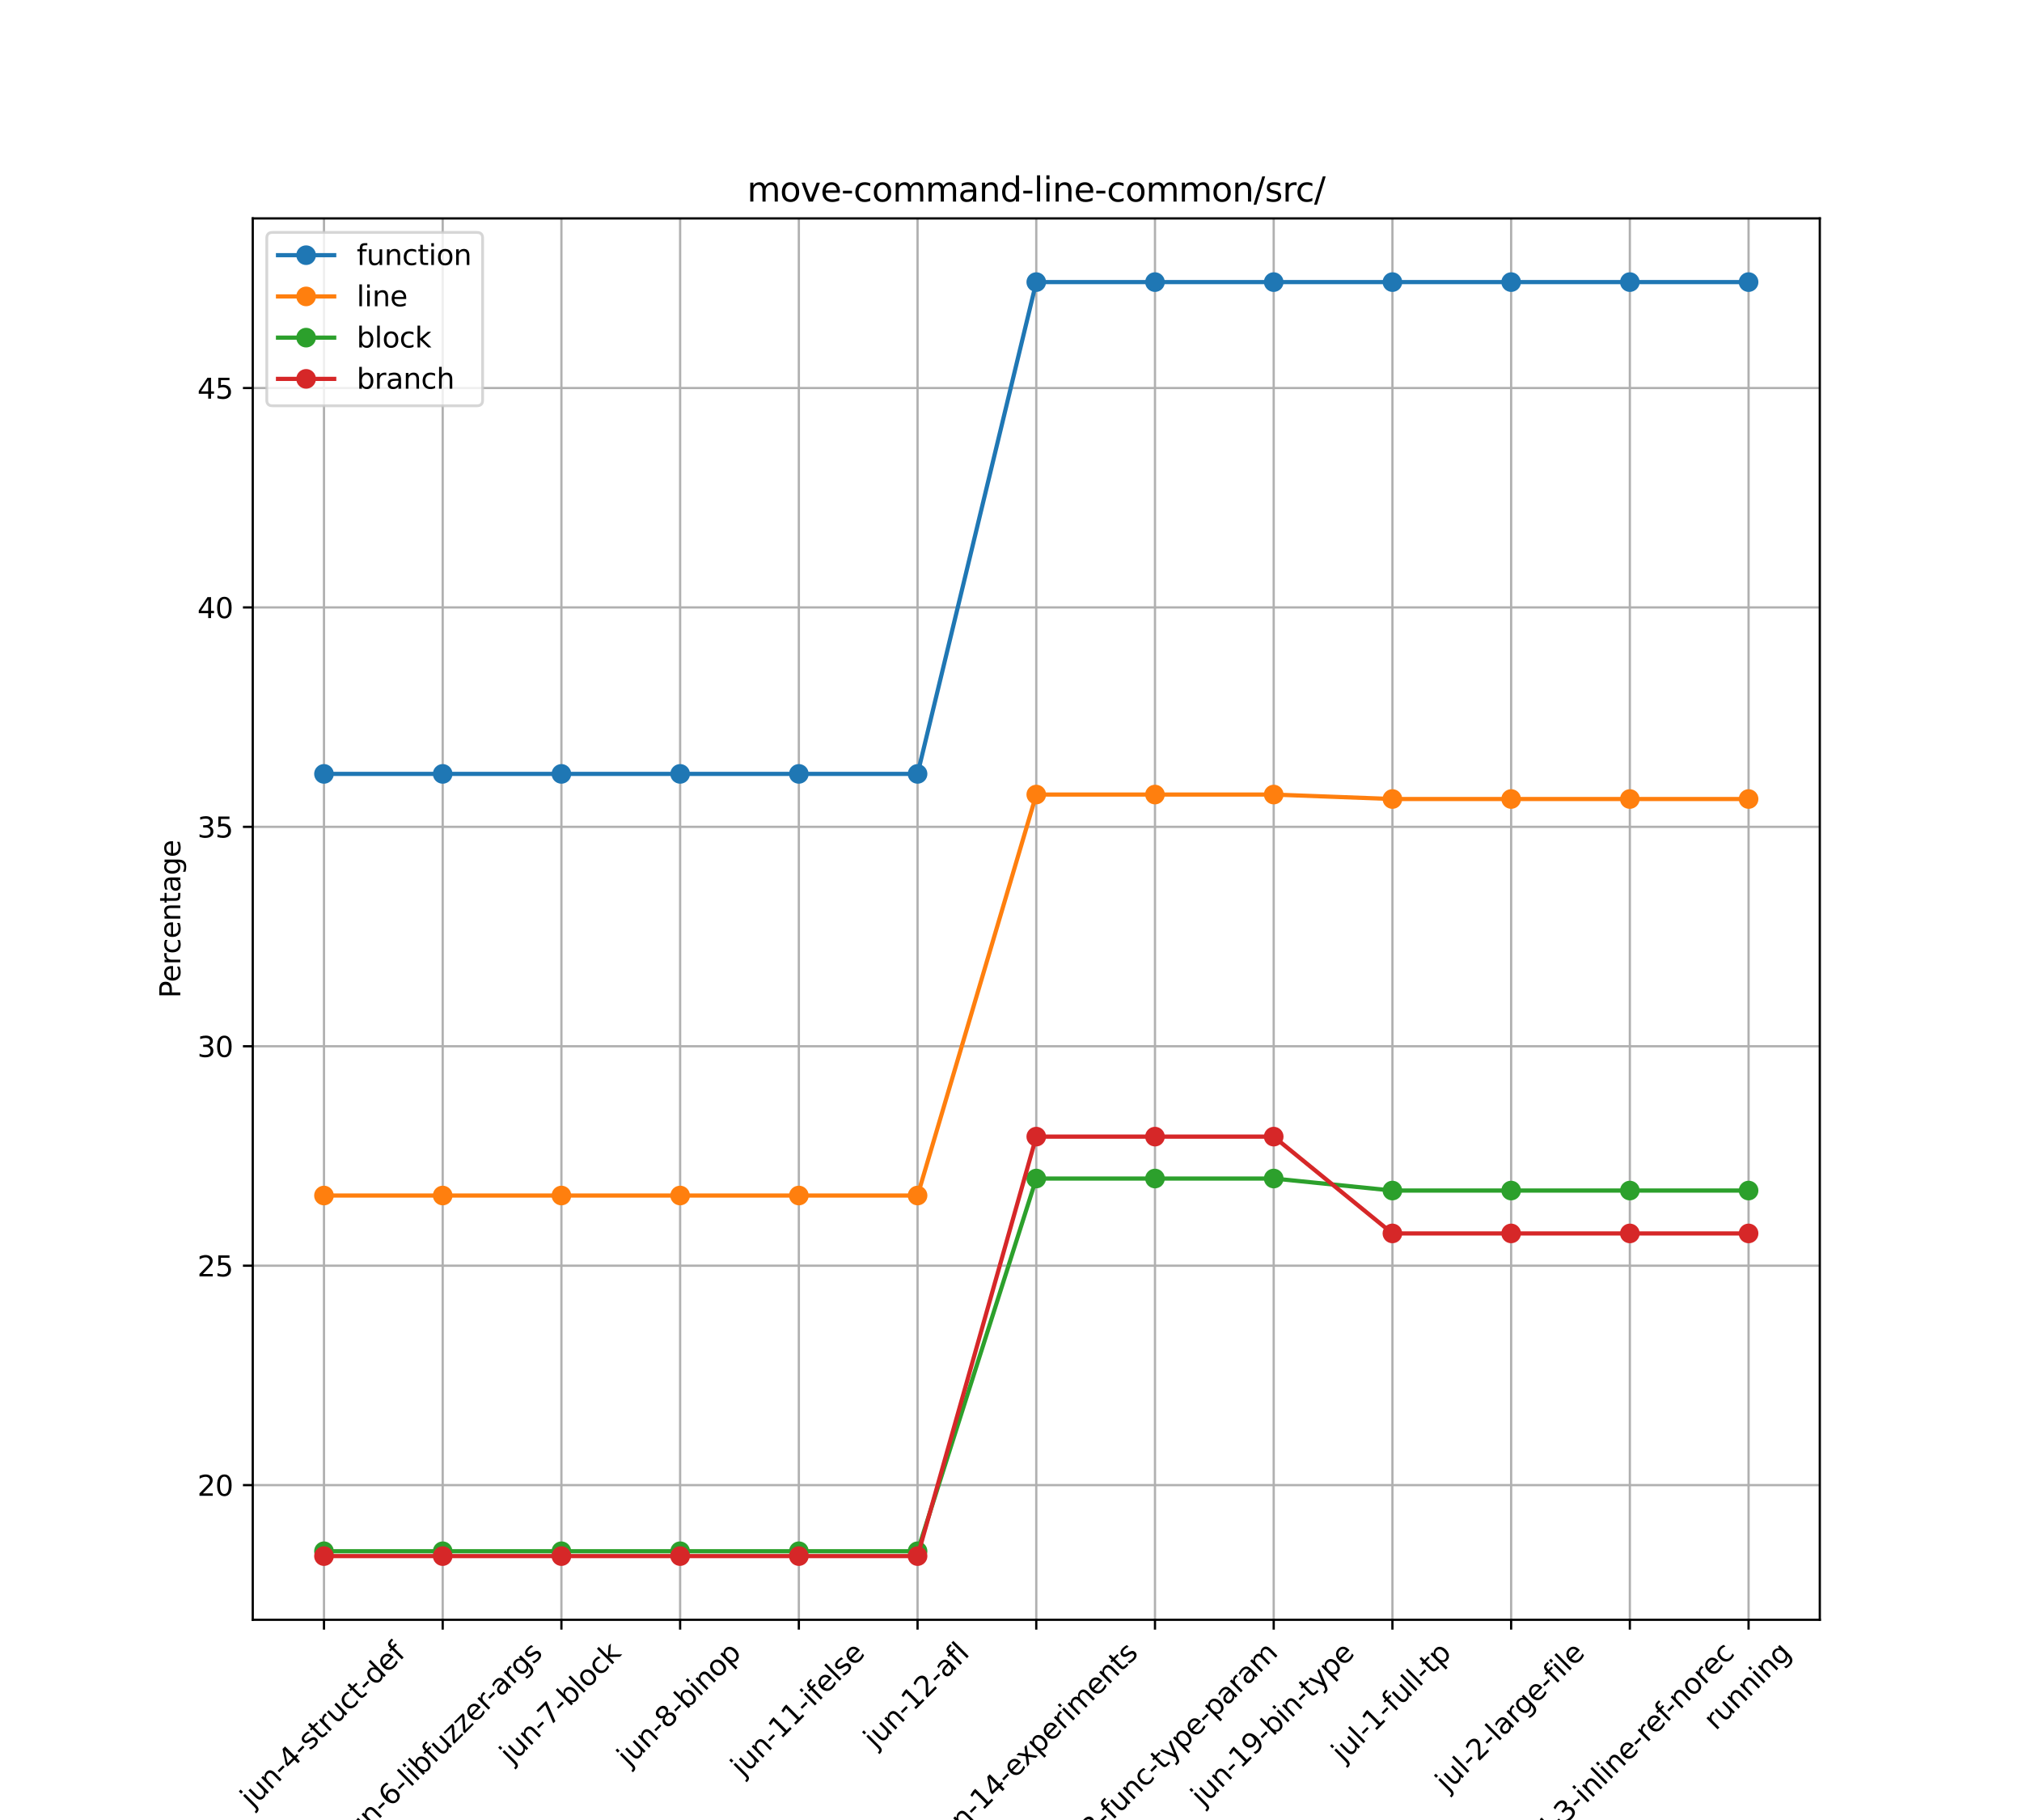 <?xml version="1.0" encoding="utf-8" standalone="no"?>
<!DOCTYPE svg PUBLIC "-//W3C//DTD SVG 1.1//EN"
  "http://www.w3.org/Graphics/SVG/1.1/DTD/svg11.dtd">
<svg xmlns:xlink="http://www.w3.org/1999/xlink" width="720pt" height="648pt" viewBox="0 0 720 648" xmlns="http://www.w3.org/2000/svg" version="1.1">
 <defs>
  <style type="text/css">*{stroke-linejoin: round; stroke-linecap: butt}</style>
 </defs>
 <g id="figure_1">
  <g id="patch_1">
   <path d="M 0 648 
L 720 648 
L 720 0 
L 0 0 
z
" style="fill: #ffffff"/>
  </g>
  <g id="axes_1">
   <g id="patch_2">
    <path d="M 90 576.72 
L 648 576.72 
L 648 77.76 
L 90 77.76 
z
" style="fill: #ffffff"/>
   </g>
   <g id="matplotlib.axis_1">
    <g id="xtick_1">
     <g id="line2d_1">
      <path d="M 115.364 576.72 
L 115.364 77.76 
" clip-path="url(#pb1222b8b7c)" style="fill: none; stroke: #b0b0b0; stroke-width: 0.8; stroke-linecap: square"/>
     </g>
     <g id="line2d_2">
      <defs>
       <path id="m3b987e019e" d="M 0 0 
L 0 3.5 
" style="stroke: #000000; stroke-width: 0.8"/>
      </defs>
      <g>
       <use xlink:href="#m3b987e019e" x="115.364" y="576.72" style="stroke: #000000; stroke-width: 0.8"/>
      </g>
     </g>
     <g id="text_1">
      <!-- jun-4-struct-def -->
      <g transform="translate(89.859 644.005) rotate(-45) scale(0.1 -0.1)">
       <defs>
        <path id="DejaVuSans-6a" d="M 603 3500 
L 1178 3500 
L 1178 -63 
Q 1178 -731 923 -1031 
Q 669 -1331 103 -1331 
L -116 -1331 
L -116 -844 
L 38 -844 
Q 366 -844 484 -692 
Q 603 -541 603 -63 
L 603 3500 
z
M 603 4863 
L 1178 4863 
L 1178 4134 
L 603 4134 
L 603 4863 
z
" transform="scale(0.016)"/>
        <path id="DejaVuSans-75" d="M 544 1381 
L 544 3500 
L 1119 3500 
L 1119 1403 
Q 1119 906 1312 657 
Q 1506 409 1894 409 
Q 2359 409 2629 706 
Q 2900 1003 2900 1516 
L 2900 3500 
L 3475 3500 
L 3475 0 
L 2900 0 
L 2900 538 
Q 2691 219 2414 64 
Q 2138 -91 1772 -91 
Q 1169 -91 856 284 
Q 544 659 544 1381 
z
M 1991 3584 
L 1991 3584 
z
" transform="scale(0.016)"/>
        <path id="DejaVuSans-6e" d="M 3513 2113 
L 3513 0 
L 2938 0 
L 2938 2094 
Q 2938 2591 2744 2837 
Q 2550 3084 2163 3084 
Q 1697 3084 1428 2787 
Q 1159 2491 1159 1978 
L 1159 0 
L 581 0 
L 581 3500 
L 1159 3500 
L 1159 2956 
Q 1366 3272 1645 3428 
Q 1925 3584 2291 3584 
Q 2894 3584 3203 3211 
Q 3513 2838 3513 2113 
z
" transform="scale(0.016)"/>
        <path id="DejaVuSans-2d" d="M 313 2009 
L 1997 2009 
L 1997 1497 
L 313 1497 
L 313 2009 
z
" transform="scale(0.016)"/>
        <path id="DejaVuSans-34" d="M 2419 4116 
L 825 1625 
L 2419 1625 
L 2419 4116 
z
M 2253 4666 
L 3047 4666 
L 3047 1625 
L 3713 1625 
L 3713 1100 
L 3047 1100 
L 3047 0 
L 2419 0 
L 2419 1100 
L 313 1100 
L 313 1709 
L 2253 4666 
z
" transform="scale(0.016)"/>
        <path id="DejaVuSans-73" d="M 2834 3397 
L 2834 2853 
Q 2591 2978 2328 3040 
Q 2066 3103 1784 3103 
Q 1356 3103 1142 2972 
Q 928 2841 928 2578 
Q 928 2378 1081 2264 
Q 1234 2150 1697 2047 
L 1894 2003 
Q 2506 1872 2764 1633 
Q 3022 1394 3022 966 
Q 3022 478 2636 193 
Q 2250 -91 1575 -91 
Q 1294 -91 989 -36 
Q 684 19 347 128 
L 347 722 
Q 666 556 975 473 
Q 1284 391 1588 391 
Q 1994 391 2212 530 
Q 2431 669 2431 922 
Q 2431 1156 2273 1281 
Q 2116 1406 1581 1522 
L 1381 1569 
Q 847 1681 609 1914 
Q 372 2147 372 2553 
Q 372 3047 722 3315 
Q 1072 3584 1716 3584 
Q 2034 3584 2315 3537 
Q 2597 3491 2834 3397 
z
" transform="scale(0.016)"/>
        <path id="DejaVuSans-74" d="M 1172 4494 
L 1172 3500 
L 2356 3500 
L 2356 3053 
L 1172 3053 
L 1172 1153 
Q 1172 725 1289 603 
Q 1406 481 1766 481 
L 2356 481 
L 2356 0 
L 1766 0 
Q 1100 0 847 248 
Q 594 497 594 1153 
L 594 3053 
L 172 3053 
L 172 3500 
L 594 3500 
L 594 4494 
L 1172 4494 
z
" transform="scale(0.016)"/>
        <path id="DejaVuSans-72" d="M 2631 2963 
Q 2534 3019 2420 3045 
Q 2306 3072 2169 3072 
Q 1681 3072 1420 2755 
Q 1159 2438 1159 1844 
L 1159 0 
L 581 0 
L 581 3500 
L 1159 3500 
L 1159 2956 
Q 1341 3275 1631 3429 
Q 1922 3584 2338 3584 
Q 2397 3584 2469 3576 
Q 2541 3569 2628 3553 
L 2631 2963 
z
" transform="scale(0.016)"/>
        <path id="DejaVuSans-63" d="M 3122 3366 
L 3122 2828 
Q 2878 2963 2633 3030 
Q 2388 3097 2138 3097 
Q 1578 3097 1268 2742 
Q 959 2388 959 1747 
Q 959 1106 1268 751 
Q 1578 397 2138 397 
Q 2388 397 2633 464 
Q 2878 531 3122 666 
L 3122 134 
Q 2881 22 2623 -34 
Q 2366 -91 2075 -91 
Q 1284 -91 818 406 
Q 353 903 353 1747 
Q 353 2603 823 3093 
Q 1294 3584 2113 3584 
Q 2378 3584 2631 3529 
Q 2884 3475 3122 3366 
z
" transform="scale(0.016)"/>
        <path id="DejaVuSans-64" d="M 2906 2969 
L 2906 4863 
L 3481 4863 
L 3481 0 
L 2906 0 
L 2906 525 
Q 2725 213 2448 61 
Q 2172 -91 1784 -91 
Q 1150 -91 751 415 
Q 353 922 353 1747 
Q 353 2572 751 3078 
Q 1150 3584 1784 3584 
Q 2172 3584 2448 3432 
Q 2725 3281 2906 2969 
z
M 947 1747 
Q 947 1113 1208 752 
Q 1469 391 1925 391 
Q 2381 391 2643 752 
Q 2906 1113 2906 1747 
Q 2906 2381 2643 2742 
Q 2381 3103 1925 3103 
Q 1469 3103 1208 2742 
Q 947 2381 947 1747 
z
" transform="scale(0.016)"/>
        <path id="DejaVuSans-65" d="M 3597 1894 
L 3597 1613 
L 953 1613 
Q 991 1019 1311 708 
Q 1631 397 2203 397 
Q 2534 397 2845 478 
Q 3156 559 3463 722 
L 3463 178 
Q 3153 47 2828 -22 
Q 2503 -91 2169 -91 
Q 1331 -91 842 396 
Q 353 884 353 1716 
Q 353 2575 817 3079 
Q 1281 3584 2069 3584 
Q 2775 3584 3186 3129 
Q 3597 2675 3597 1894 
z
M 3022 2063 
Q 3016 2534 2758 2815 
Q 2500 3097 2075 3097 
Q 1594 3097 1305 2825 
Q 1016 2553 972 2059 
L 3022 2063 
z
" transform="scale(0.016)"/>
        <path id="DejaVuSans-66" d="M 2375 4863 
L 2375 4384 
L 1825 4384 
Q 1516 4384 1395 4259 
Q 1275 4134 1275 3809 
L 1275 3500 
L 2222 3500 
L 2222 3053 
L 1275 3053 
L 1275 0 
L 697 0 
L 697 3053 
L 147 3053 
L 147 3500 
L 697 3500 
L 697 3744 
Q 697 4328 969 4595 
Q 1241 4863 1831 4863 
L 2375 4863 
z
" transform="scale(0.016)"/>
       </defs>
       <use xlink:href="#DejaVuSans-6a"/>
       <use xlink:href="#DejaVuSans-75" x="27.783"/>
       <use xlink:href="#DejaVuSans-6e" x="91.162"/>
       <use xlink:href="#DejaVuSans-2d" x="154.541"/>
       <use xlink:href="#DejaVuSans-34" x="190.625"/>
       <use xlink:href="#DejaVuSans-2d" x="254.248"/>
       <use xlink:href="#DejaVuSans-73" x="290.332"/>
       <use xlink:href="#DejaVuSans-74" x="342.432"/>
       <use xlink:href="#DejaVuSans-72" x="381.641"/>
       <use xlink:href="#DejaVuSans-75" x="422.754"/>
       <use xlink:href="#DejaVuSans-63" x="486.133"/>
       <use xlink:href="#DejaVuSans-74" x="541.113"/>
       <use xlink:href="#DejaVuSans-2d" x="580.322"/>
       <use xlink:href="#DejaVuSans-64" x="616.406"/>
       <use xlink:href="#DejaVuSans-65" x="679.883"/>
       <use xlink:href="#DejaVuSans-66" x="741.406"/>
      </g>
     </g>
    </g>
    <g id="xtick_2">
     <g id="line2d_3">
      <path d="M 157.636 576.72 
L 157.636 77.76 
" clip-path="url(#pb1222b8b7c)" style="fill: none; stroke: #b0b0b0; stroke-width: 0.8; stroke-linecap: square"/>
     </g>
     <g id="line2d_4">
      <g>
       <use xlink:href="#m3b987e019e" x="157.636" y="576.72" style="stroke: #000000; stroke-width: 0.8"/>
      </g>
     </g>
     <g id="text_2">
      <!-- jun-6-libfuzzer-args -->
      <g transform="translate(125.594 657.079) rotate(-45) scale(0.1 -0.1)">
       <defs>
        <path id="DejaVuSans-36" d="M 2113 2584 
Q 1688 2584 1439 2293 
Q 1191 2003 1191 1497 
Q 1191 994 1439 701 
Q 1688 409 2113 409 
Q 2538 409 2786 701 
Q 3034 994 3034 1497 
Q 3034 2003 2786 2293 
Q 2538 2584 2113 2584 
z
M 3366 4563 
L 3366 3988 
Q 3128 4100 2886 4159 
Q 2644 4219 2406 4219 
Q 1781 4219 1451 3797 
Q 1122 3375 1075 2522 
Q 1259 2794 1537 2939 
Q 1816 3084 2150 3084 
Q 2853 3084 3261 2657 
Q 3669 2231 3669 1497 
Q 3669 778 3244 343 
Q 2819 -91 2113 -91 
Q 1303 -91 875 529 
Q 447 1150 447 2328 
Q 447 3434 972 4092 
Q 1497 4750 2381 4750 
Q 2619 4750 2861 4703 
Q 3103 4656 3366 4563 
z
" transform="scale(0.016)"/>
        <path id="DejaVuSans-6c" d="M 603 4863 
L 1178 4863 
L 1178 0 
L 603 0 
L 603 4863 
z
" transform="scale(0.016)"/>
        <path id="DejaVuSans-69" d="M 603 3500 
L 1178 3500 
L 1178 0 
L 603 0 
L 603 3500 
z
M 603 4863 
L 1178 4863 
L 1178 4134 
L 603 4134 
L 603 4863 
z
" transform="scale(0.016)"/>
        <path id="DejaVuSans-62" d="M 3116 1747 
Q 3116 2381 2855 2742 
Q 2594 3103 2138 3103 
Q 1681 3103 1420 2742 
Q 1159 2381 1159 1747 
Q 1159 1113 1420 752 
Q 1681 391 2138 391 
Q 2594 391 2855 752 
Q 3116 1113 3116 1747 
z
M 1159 2969 
Q 1341 3281 1617 3432 
Q 1894 3584 2278 3584 
Q 2916 3584 3314 3078 
Q 3713 2572 3713 1747 
Q 3713 922 3314 415 
Q 2916 -91 2278 -91 
Q 1894 -91 1617 61 
Q 1341 213 1159 525 
L 1159 0 
L 581 0 
L 581 4863 
L 1159 4863 
L 1159 2969 
z
" transform="scale(0.016)"/>
        <path id="DejaVuSans-7a" d="M 353 3500 
L 3084 3500 
L 3084 2975 
L 922 459 
L 3084 459 
L 3084 0 
L 275 0 
L 275 525 
L 2438 3041 
L 353 3041 
L 353 3500 
z
" transform="scale(0.016)"/>
        <path id="DejaVuSans-61" d="M 2194 1759 
Q 1497 1759 1228 1600 
Q 959 1441 959 1056 
Q 959 750 1161 570 
Q 1363 391 1709 391 
Q 2188 391 2477 730 
Q 2766 1069 2766 1631 
L 2766 1759 
L 2194 1759 
z
M 3341 1997 
L 3341 0 
L 2766 0 
L 2766 531 
Q 2569 213 2275 61 
Q 1981 -91 1556 -91 
Q 1019 -91 701 211 
Q 384 513 384 1019 
Q 384 1609 779 1909 
Q 1175 2209 1959 2209 
L 2766 2209 
L 2766 2266 
Q 2766 2663 2505 2880 
Q 2244 3097 1772 3097 
Q 1472 3097 1187 3025 
Q 903 2953 641 2809 
L 641 3341 
Q 956 3463 1253 3523 
Q 1550 3584 1831 3584 
Q 2591 3584 2966 3190 
Q 3341 2797 3341 1997 
z
" transform="scale(0.016)"/>
        <path id="DejaVuSans-67" d="M 2906 1791 
Q 2906 2416 2648 2759 
Q 2391 3103 1925 3103 
Q 1463 3103 1205 2759 
Q 947 2416 947 1791 
Q 947 1169 1205 825 
Q 1463 481 1925 481 
Q 2391 481 2648 825 
Q 2906 1169 2906 1791 
z
M 3481 434 
Q 3481 -459 3084 -895 
Q 2688 -1331 1869 -1331 
Q 1566 -1331 1297 -1286 
Q 1028 -1241 775 -1147 
L 775 -588 
Q 1028 -725 1275 -790 
Q 1522 -856 1778 -856 
Q 2344 -856 2625 -561 
Q 2906 -266 2906 331 
L 2906 616 
Q 2728 306 2450 153 
Q 2172 0 1784 0 
Q 1141 0 747 490 
Q 353 981 353 1791 
Q 353 2603 747 3093 
Q 1141 3584 1784 3584 
Q 2172 3584 2450 3431 
Q 2728 3278 2906 2969 
L 2906 3500 
L 3481 3500 
L 3481 434 
z
" transform="scale(0.016)"/>
       </defs>
       <use xlink:href="#DejaVuSans-6a"/>
       <use xlink:href="#DejaVuSans-75" x="27.783"/>
       <use xlink:href="#DejaVuSans-6e" x="91.162"/>
       <use xlink:href="#DejaVuSans-2d" x="154.541"/>
       <use xlink:href="#DejaVuSans-36" x="190.625"/>
       <use xlink:href="#DejaVuSans-2d" x="254.248"/>
       <use xlink:href="#DejaVuSans-6c" x="290.332"/>
       <use xlink:href="#DejaVuSans-69" x="318.115"/>
       <use xlink:href="#DejaVuSans-62" x="345.898"/>
       <use xlink:href="#DejaVuSans-66" x="409.375"/>
       <use xlink:href="#DejaVuSans-75" x="444.58"/>
       <use xlink:href="#DejaVuSans-7a" x="507.959"/>
       <use xlink:href="#DejaVuSans-7a" x="560.449"/>
       <use xlink:href="#DejaVuSans-65" x="612.939"/>
       <use xlink:href="#DejaVuSans-72" x="674.463"/>
       <use xlink:href="#DejaVuSans-2d" x="709.201"/>
       <use xlink:href="#DejaVuSans-61" x="745.285"/>
       <use xlink:href="#DejaVuSans-72" x="806.564"/>
       <use xlink:href="#DejaVuSans-67" x="845.928"/>
       <use xlink:href="#DejaVuSans-73" x="909.404"/>
      </g>
     </g>
    </g>
    <g id="xtick_3">
     <g id="line2d_5">
      <path d="M 199.909 576.72 
L 199.909 77.76 
" clip-path="url(#pb1222b8b7c)" style="fill: none; stroke: #b0b0b0; stroke-width: 0.8; stroke-linecap: square"/>
     </g>
     <g id="line2d_6">
      <g>
       <use xlink:href="#m3b987e019e" x="199.909" y="576.72" style="stroke: #000000; stroke-width: 0.8"/>
      </g>
     </g>
     <g id="text_3">
      <!-- jun-7-block -->
      <g transform="translate(182.215 628.384) rotate(-45) scale(0.1 -0.1)">
       <defs>
        <path id="DejaVuSans-37" d="M 525 4666 
L 3525 4666 
L 3525 4397 
L 1831 0 
L 1172 0 
L 2766 4134 
L 525 4134 
L 525 4666 
z
" transform="scale(0.016)"/>
        <path id="DejaVuSans-6f" d="M 1959 3097 
Q 1497 3097 1228 2736 
Q 959 2375 959 1747 
Q 959 1119 1226 758 
Q 1494 397 1959 397 
Q 2419 397 2687 759 
Q 2956 1122 2956 1747 
Q 2956 2369 2687 2733 
Q 2419 3097 1959 3097 
z
M 1959 3584 
Q 2709 3584 3137 3096 
Q 3566 2609 3566 1747 
Q 3566 888 3137 398 
Q 2709 -91 1959 -91 
Q 1206 -91 779 398 
Q 353 888 353 1747 
Q 353 2609 779 3096 
Q 1206 3584 1959 3584 
z
" transform="scale(0.016)"/>
        <path id="DejaVuSans-6b" d="M 581 4863 
L 1159 4863 
L 1159 1991 
L 2875 3500 
L 3609 3500 
L 1753 1863 
L 3688 0 
L 2938 0 
L 1159 1709 
L 1159 0 
L 581 0 
L 581 4863 
z
" transform="scale(0.016)"/>
       </defs>
       <use xlink:href="#DejaVuSans-6a"/>
       <use xlink:href="#DejaVuSans-75" x="27.783"/>
       <use xlink:href="#DejaVuSans-6e" x="91.162"/>
       <use xlink:href="#DejaVuSans-2d" x="154.541"/>
       <use xlink:href="#DejaVuSans-37" x="190.625"/>
       <use xlink:href="#DejaVuSans-2d" x="254.248"/>
       <use xlink:href="#DejaVuSans-62" x="290.332"/>
       <use xlink:href="#DejaVuSans-6c" x="353.809"/>
       <use xlink:href="#DejaVuSans-6f" x="381.592"/>
       <use xlink:href="#DejaVuSans-63" x="442.773"/>
       <use xlink:href="#DejaVuSans-6b" x="497.754"/>
      </g>
     </g>
    </g>
    <g id="xtick_4">
     <g id="line2d_7">
      <path d="M 242.182 576.72 
L 242.182 77.76 
" clip-path="url(#pb1222b8b7c)" style="fill: none; stroke: #b0b0b0; stroke-width: 0.8; stroke-linecap: square"/>
     </g>
     <g id="line2d_8">
      <g>
       <use xlink:href="#m3b987e019e" x="242.182" y="576.72" style="stroke: #000000; stroke-width: 0.8"/>
      </g>
     </g>
     <g id="text_4">
      <!-- jun-8-binop -->
      <g transform="translate(223.994 629.371) rotate(-45) scale(0.1 -0.1)">
       <defs>
        <path id="DejaVuSans-38" d="M 2034 2216 
Q 1584 2216 1326 1975 
Q 1069 1734 1069 1313 
Q 1069 891 1326 650 
Q 1584 409 2034 409 
Q 2484 409 2743 651 
Q 3003 894 3003 1313 
Q 3003 1734 2745 1975 
Q 2488 2216 2034 2216 
z
M 1403 2484 
Q 997 2584 770 2862 
Q 544 3141 544 3541 
Q 544 4100 942 4425 
Q 1341 4750 2034 4750 
Q 2731 4750 3128 4425 
Q 3525 4100 3525 3541 
Q 3525 3141 3298 2862 
Q 3072 2584 2669 2484 
Q 3125 2378 3379 2068 
Q 3634 1759 3634 1313 
Q 3634 634 3220 271 
Q 2806 -91 2034 -91 
Q 1263 -91 848 271 
Q 434 634 434 1313 
Q 434 1759 690 2068 
Q 947 2378 1403 2484 
z
M 1172 3481 
Q 1172 3119 1398 2916 
Q 1625 2713 2034 2713 
Q 2441 2713 2670 2916 
Q 2900 3119 2900 3481 
Q 2900 3844 2670 4047 
Q 2441 4250 2034 4250 
Q 1625 4250 1398 4047 
Q 1172 3844 1172 3481 
z
" transform="scale(0.016)"/>
        <path id="DejaVuSans-70" d="M 1159 525 
L 1159 -1331 
L 581 -1331 
L 581 3500 
L 1159 3500 
L 1159 2969 
Q 1341 3281 1617 3432 
Q 1894 3584 2278 3584 
Q 2916 3584 3314 3078 
Q 3713 2572 3713 1747 
Q 3713 922 3314 415 
Q 2916 -91 2278 -91 
Q 1894 -91 1617 61 
Q 1341 213 1159 525 
z
M 3116 1747 
Q 3116 2381 2855 2742 
Q 2594 3103 2138 3103 
Q 1681 3103 1420 2742 
Q 1159 2381 1159 1747 
Q 1159 1113 1420 752 
Q 1681 391 2138 391 
Q 2594 391 2855 752 
Q 3116 1113 3116 1747 
z
" transform="scale(0.016)"/>
       </defs>
       <use xlink:href="#DejaVuSans-6a"/>
       <use xlink:href="#DejaVuSans-75" x="27.783"/>
       <use xlink:href="#DejaVuSans-6e" x="91.162"/>
       <use xlink:href="#DejaVuSans-2d" x="154.541"/>
       <use xlink:href="#DejaVuSans-38" x="190.625"/>
       <use xlink:href="#DejaVuSans-2d" x="254.248"/>
       <use xlink:href="#DejaVuSans-62" x="290.332"/>
       <use xlink:href="#DejaVuSans-69" x="353.809"/>
       <use xlink:href="#DejaVuSans-6e" x="381.592"/>
       <use xlink:href="#DejaVuSans-6f" x="444.971"/>
       <use xlink:href="#DejaVuSans-70" x="506.152"/>
      </g>
     </g>
    </g>
    <g id="xtick_5">
     <g id="line2d_9">
      <path d="M 284.455 576.72 
L 284.455 77.76 
" clip-path="url(#pb1222b8b7c)" style="fill: none; stroke: #b0b0b0; stroke-width: 0.8; stroke-linecap: square"/>
     </g>
     <g id="line2d_10">
      <g>
       <use xlink:href="#m3b987e019e" x="284.455" y="576.72" style="stroke: #000000; stroke-width: 0.8"/>
      </g>
     </g>
     <g id="text_5">
      <!-- jun-11-ifelse -->
      <g transform="translate(264.49 632.924) rotate(-45) scale(0.1 -0.1)">
       <defs>
        <path id="DejaVuSans-31" d="M 794 531 
L 1825 531 
L 1825 4091 
L 703 3866 
L 703 4441 
L 1819 4666 
L 2450 4666 
L 2450 531 
L 3481 531 
L 3481 0 
L 794 0 
L 794 531 
z
" transform="scale(0.016)"/>
       </defs>
       <use xlink:href="#DejaVuSans-6a"/>
       <use xlink:href="#DejaVuSans-75" x="27.783"/>
       <use xlink:href="#DejaVuSans-6e" x="91.162"/>
       <use xlink:href="#DejaVuSans-2d" x="154.541"/>
       <use xlink:href="#DejaVuSans-31" x="190.625"/>
       <use xlink:href="#DejaVuSans-31" x="254.248"/>
       <use xlink:href="#DejaVuSans-2d" x="317.871"/>
       <use xlink:href="#DejaVuSans-69" x="353.955"/>
       <use xlink:href="#DejaVuSans-66" x="381.738"/>
       <use xlink:href="#DejaVuSans-65" x="416.943"/>
       <use xlink:href="#DejaVuSans-6c" x="478.467"/>
       <use xlink:href="#DejaVuSans-73" x="506.25"/>
       <use xlink:href="#DejaVuSans-65" x="558.35"/>
      </g>
     </g>
    </g>
    <g id="xtick_6">
     <g id="line2d_11">
      <path d="M 326.727 576.72 
L 326.727 77.76 
" clip-path="url(#pb1222b8b7c)" style="fill: none; stroke: #b0b0b0; stroke-width: 0.8; stroke-linecap: square"/>
     </g>
     <g id="line2d_12">
      <g>
       <use xlink:href="#m3b987e019e" x="326.727" y="576.72" style="stroke: #000000; stroke-width: 0.8"/>
      </g>
     </g>
     <g id="text_6">
      <!-- jun-12-afl -->
      <g transform="translate(311.771 622.907) rotate(-45) scale(0.1 -0.1)">
       <defs>
        <path id="DejaVuSans-32" d="M 1228 531 
L 3431 531 
L 3431 0 
L 469 0 
L 469 531 
Q 828 903 1448 1529 
Q 2069 2156 2228 2338 
Q 2531 2678 2651 2914 
Q 2772 3150 2772 3378 
Q 2772 3750 2511 3984 
Q 2250 4219 1831 4219 
Q 1534 4219 1204 4116 
Q 875 4013 500 3803 
L 500 4441 
Q 881 4594 1212 4672 
Q 1544 4750 1819 4750 
Q 2544 4750 2975 4387 
Q 3406 4025 3406 3419 
Q 3406 3131 3298 2873 
Q 3191 2616 2906 2266 
Q 2828 2175 2409 1742 
Q 1991 1309 1228 531 
z
" transform="scale(0.016)"/>
       </defs>
       <use xlink:href="#DejaVuSans-6a"/>
       <use xlink:href="#DejaVuSans-75" x="27.783"/>
       <use xlink:href="#DejaVuSans-6e" x="91.162"/>
       <use xlink:href="#DejaVuSans-2d" x="154.541"/>
       <use xlink:href="#DejaVuSans-31" x="190.625"/>
       <use xlink:href="#DejaVuSans-32" x="254.248"/>
       <use xlink:href="#DejaVuSans-2d" x="317.871"/>
       <use xlink:href="#DejaVuSans-61" x="353.955"/>
       <use xlink:href="#DejaVuSans-66" x="415.234"/>
       <use xlink:href="#DejaVuSans-6c" x="450.439"/>
      </g>
     </g>
    </g>
    <g id="xtick_7">
     <g id="line2d_13">
      <path d="M 369 576.72 
L 369 77.76 
" clip-path="url(#pb1222b8b7c)" style="fill: none; stroke: #b0b0b0; stroke-width: 0.8; stroke-linecap: square"/>
     </g>
     <g id="line2d_14">
      <g>
       <use xlink:href="#m3b987e019e" x="369" y="576.72" style="stroke: #000000; stroke-width: 0.8"/>
      </g>
     </g>
     <g id="text_7">
      <!-- jun-14-experiments -->
      <g transform="translate(336.288 658.419) rotate(-45) scale(0.1 -0.1)">
       <defs>
        <path id="DejaVuSans-78" d="M 3513 3500 
L 2247 1797 
L 3578 0 
L 2900 0 
L 1881 1375 
L 863 0 
L 184 0 
L 1544 1831 
L 300 3500 
L 978 3500 
L 1906 2253 
L 2834 3500 
L 3513 3500 
z
" transform="scale(0.016)"/>
        <path id="DejaVuSans-6d" d="M 3328 2828 
Q 3544 3216 3844 3400 
Q 4144 3584 4550 3584 
Q 5097 3584 5394 3201 
Q 5691 2819 5691 2113 
L 5691 0 
L 5113 0 
L 5113 2094 
Q 5113 2597 4934 2840 
Q 4756 3084 4391 3084 
Q 3944 3084 3684 2787 
Q 3425 2491 3425 1978 
L 3425 0 
L 2847 0 
L 2847 2094 
Q 2847 2600 2669 2842 
Q 2491 3084 2119 3084 
Q 1678 3084 1418 2786 
Q 1159 2488 1159 1978 
L 1159 0 
L 581 0 
L 581 3500 
L 1159 3500 
L 1159 2956 
Q 1356 3278 1631 3431 
Q 1906 3584 2284 3584 
Q 2666 3584 2933 3390 
Q 3200 3197 3328 2828 
z
" transform="scale(0.016)"/>
       </defs>
       <use xlink:href="#DejaVuSans-6a"/>
       <use xlink:href="#DejaVuSans-75" x="27.783"/>
       <use xlink:href="#DejaVuSans-6e" x="91.162"/>
       <use xlink:href="#DejaVuSans-2d" x="154.541"/>
       <use xlink:href="#DejaVuSans-31" x="190.625"/>
       <use xlink:href="#DejaVuSans-34" x="254.248"/>
       <use xlink:href="#DejaVuSans-2d" x="317.871"/>
       <use xlink:href="#DejaVuSans-65" x="353.955"/>
       <use xlink:href="#DejaVuSans-78" x="413.729"/>
       <use xlink:href="#DejaVuSans-70" x="472.908"/>
       <use xlink:href="#DejaVuSans-65" x="536.385"/>
       <use xlink:href="#DejaVuSans-72" x="597.908"/>
       <use xlink:href="#DejaVuSans-69" x="639.021"/>
       <use xlink:href="#DejaVuSans-6d" x="666.805"/>
       <use xlink:href="#DejaVuSans-65" x="764.217"/>
       <use xlink:href="#DejaVuSans-6e" x="825.74"/>
       <use xlink:href="#DejaVuSans-74" x="889.119"/>
       <use xlink:href="#DejaVuSans-73" x="928.328"/>
      </g>
     </g>
    </g>
    <g id="xtick_8">
     <g id="line2d_15">
      <path d="M 411.273 576.72 
L 411.273 77.76 
" clip-path="url(#pb1222b8b7c)" style="fill: none; stroke: #b0b0b0; stroke-width: 0.8; stroke-linecap: square"/>
     </g>
     <g id="line2d_16">
      <g>
       <use xlink:href="#m3b987e019e" x="411.273" y="576.72" style="stroke: #000000; stroke-width: 0.8"/>
      </g>
     </g>
     <g id="text_8">
      <!-- jun-18-func-type-param -->
      <g transform="translate(371.116 673.309) rotate(-45) scale(0.1 -0.1)">
       <defs>
        <path id="DejaVuSans-79" d="M 2059 -325 
Q 1816 -950 1584 -1140 
Q 1353 -1331 966 -1331 
L 506 -1331 
L 506 -850 
L 844 -850 
Q 1081 -850 1212 -737 
Q 1344 -625 1503 -206 
L 1606 56 
L 191 3500 
L 800 3500 
L 1894 763 
L 2988 3500 
L 3597 3500 
L 2059 -325 
z
" transform="scale(0.016)"/>
       </defs>
       <use xlink:href="#DejaVuSans-6a"/>
       <use xlink:href="#DejaVuSans-75" x="27.783"/>
       <use xlink:href="#DejaVuSans-6e" x="91.162"/>
       <use xlink:href="#DejaVuSans-2d" x="154.541"/>
       <use xlink:href="#DejaVuSans-31" x="190.625"/>
       <use xlink:href="#DejaVuSans-38" x="254.248"/>
       <use xlink:href="#DejaVuSans-2d" x="317.871"/>
       <use xlink:href="#DejaVuSans-66" x="353.955"/>
       <use xlink:href="#DejaVuSans-75" x="389.16"/>
       <use xlink:href="#DejaVuSans-6e" x="452.539"/>
       <use xlink:href="#DejaVuSans-63" x="515.918"/>
       <use xlink:href="#DejaVuSans-2d" x="570.898"/>
       <use xlink:href="#DejaVuSans-74" x="606.982"/>
       <use xlink:href="#DejaVuSans-79" x="646.191"/>
       <use xlink:href="#DejaVuSans-70" x="705.371"/>
       <use xlink:href="#DejaVuSans-65" x="768.848"/>
       <use xlink:href="#DejaVuSans-2d" x="830.371"/>
       <use xlink:href="#DejaVuSans-70" x="866.455"/>
       <use xlink:href="#DejaVuSans-61" x="929.932"/>
       <use xlink:href="#DejaVuSans-72" x="991.211"/>
       <use xlink:href="#DejaVuSans-61" x="1032.324"/>
       <use xlink:href="#DejaVuSans-6d" x="1093.604"/>
      </g>
     </g>
    </g>
    <g id="xtick_9">
     <g id="line2d_17">
      <path d="M 453.545 576.72 
L 453.545 77.76 
" clip-path="url(#pb1222b8b7c)" style="fill: none; stroke: #b0b0b0; stroke-width: 0.8; stroke-linecap: square"/>
     </g>
     <g id="line2d_18">
      <g>
       <use xlink:href="#m3b987e019e" x="453.545" y="576.72" style="stroke: #000000; stroke-width: 0.8"/>
      </g>
     </g>
     <g id="text_9">
      <!-- jun-19-bin-type -->
      <g transform="translate(428.342 643.403) rotate(-45) scale(0.1 -0.1)">
       <defs>
        <path id="DejaVuSans-39" d="M 703 97 
L 703 672 
Q 941 559 1184 500 
Q 1428 441 1663 441 
Q 2288 441 2617 861 
Q 2947 1281 2994 2138 
Q 2813 1869 2534 1725 
Q 2256 1581 1919 1581 
Q 1219 1581 811 2004 
Q 403 2428 403 3163 
Q 403 3881 828 4315 
Q 1253 4750 1959 4750 
Q 2769 4750 3195 4129 
Q 3622 3509 3622 2328 
Q 3622 1225 3098 567 
Q 2575 -91 1691 -91 
Q 1453 -91 1209 -44 
Q 966 3 703 97 
z
M 1959 2075 
Q 2384 2075 2632 2365 
Q 2881 2656 2881 3163 
Q 2881 3666 2632 3958 
Q 2384 4250 1959 4250 
Q 1534 4250 1286 3958 
Q 1038 3666 1038 3163 
Q 1038 2656 1286 2365 
Q 1534 2075 1959 2075 
z
" transform="scale(0.016)"/>
       </defs>
       <use xlink:href="#DejaVuSans-6a"/>
       <use xlink:href="#DejaVuSans-75" x="27.783"/>
       <use xlink:href="#DejaVuSans-6e" x="91.162"/>
       <use xlink:href="#DejaVuSans-2d" x="154.541"/>
       <use xlink:href="#DejaVuSans-31" x="190.625"/>
       <use xlink:href="#DejaVuSans-39" x="254.248"/>
       <use xlink:href="#DejaVuSans-2d" x="317.871"/>
       <use xlink:href="#DejaVuSans-62" x="353.955"/>
       <use xlink:href="#DejaVuSans-69" x="417.432"/>
       <use xlink:href="#DejaVuSans-6e" x="445.215"/>
       <use xlink:href="#DejaVuSans-2d" x="508.594"/>
       <use xlink:href="#DejaVuSans-74" x="544.678"/>
       <use xlink:href="#DejaVuSans-79" x="583.887"/>
       <use xlink:href="#DejaVuSans-70" x="643.066"/>
       <use xlink:href="#DejaVuSans-65" x="706.543"/>
      </g>
     </g>
    </g>
    <g id="xtick_10">
     <g id="line2d_19">
      <path d="M 495.818 576.72 
L 495.818 77.76 
" clip-path="url(#pb1222b8b7c)" style="fill: none; stroke: #b0b0b0; stroke-width: 0.8; stroke-linecap: square"/>
     </g>
     <g id="line2d_20">
      <g>
       <use xlink:href="#m3b987e019e" x="495.818" y="576.72" style="stroke: #000000; stroke-width: 0.8"/>
      </g>
     </g>
     <g id="text_10">
      <!-- jul-1-full-tp -->
      <g transform="translate(478.408 627.816) rotate(-45) scale(0.1 -0.1)">
       <use xlink:href="#DejaVuSans-6a"/>
       <use xlink:href="#DejaVuSans-75" x="27.783"/>
       <use xlink:href="#DejaVuSans-6c" x="91.162"/>
       <use xlink:href="#DejaVuSans-2d" x="118.945"/>
       <use xlink:href="#DejaVuSans-31" x="155.029"/>
       <use xlink:href="#DejaVuSans-2d" x="218.652"/>
       <use xlink:href="#DejaVuSans-66" x="254.736"/>
       <use xlink:href="#DejaVuSans-75" x="289.941"/>
       <use xlink:href="#DejaVuSans-6c" x="353.32"/>
       <use xlink:href="#DejaVuSans-6c" x="381.104"/>
       <use xlink:href="#DejaVuSans-2d" x="408.887"/>
       <use xlink:href="#DejaVuSans-74" x="444.971"/>
       <use xlink:href="#DejaVuSans-70" x="484.18"/>
      </g>
     </g>
    </g>
    <g id="xtick_11">
     <g id="line2d_21">
      <path d="M 538.091 576.72 
L 538.091 77.76 
" clip-path="url(#pb1222b8b7c)" style="fill: none; stroke: #b0b0b0; stroke-width: 0.8; stroke-linecap: square"/>
     </g>
     <g id="line2d_22">
      <g>
       <use xlink:href="#m3b987e019e" x="538.091" y="576.72" style="stroke: #000000; stroke-width: 0.8"/>
      </g>
     </g>
     <g id="text_11">
      <!-- jul-2-large-file -->
      <g transform="translate(515.416 638.345) rotate(-45) scale(0.1 -0.1)">
       <use xlink:href="#DejaVuSans-6a"/>
       <use xlink:href="#DejaVuSans-75" x="27.783"/>
       <use xlink:href="#DejaVuSans-6c" x="91.162"/>
       <use xlink:href="#DejaVuSans-2d" x="118.945"/>
       <use xlink:href="#DejaVuSans-32" x="155.029"/>
       <use xlink:href="#DejaVuSans-2d" x="218.652"/>
       <use xlink:href="#DejaVuSans-6c" x="254.736"/>
       <use xlink:href="#DejaVuSans-61" x="282.52"/>
       <use xlink:href="#DejaVuSans-72" x="343.799"/>
       <use xlink:href="#DejaVuSans-67" x="383.162"/>
       <use xlink:href="#DejaVuSans-65" x="446.639"/>
       <use xlink:href="#DejaVuSans-2d" x="508.162"/>
       <use xlink:href="#DejaVuSans-66" x="544.246"/>
       <use xlink:href="#DejaVuSans-69" x="579.451"/>
       <use xlink:href="#DejaVuSans-6c" x="607.234"/>
       <use xlink:href="#DejaVuSans-65" x="635.018"/>
      </g>
     </g>
    </g>
    <g id="xtick_12">
     <g id="line2d_23">
      <path d="M 580.364 576.72 
L 580.364 77.76 
" clip-path="url(#pb1222b8b7c)" style="fill: none; stroke: #b0b0b0; stroke-width: 0.8; stroke-linecap: square"/>
     </g>
     <g id="line2d_24">
      <g>
       <use xlink:href="#m3b987e019e" x="580.364" y="576.72" style="stroke: #000000; stroke-width: 0.8"/>
      </g>
     </g>
     <g id="text_12">
      <!-- jul-3-inline-ref-norec -->
      <g transform="translate(546.658 660.407) rotate(-45) scale(0.1 -0.1)">
       <defs>
        <path id="DejaVuSans-33" d="M 2597 2516 
Q 3050 2419 3304 2112 
Q 3559 1806 3559 1356 
Q 3559 666 3084 287 
Q 2609 -91 1734 -91 
Q 1441 -91 1130 -33 
Q 819 25 488 141 
L 488 750 
Q 750 597 1062 519 
Q 1375 441 1716 441 
Q 2309 441 2620 675 
Q 2931 909 2931 1356 
Q 2931 1769 2642 2001 
Q 2353 2234 1838 2234 
L 1294 2234 
L 1294 2753 
L 1863 2753 
Q 2328 2753 2575 2939 
Q 2822 3125 2822 3475 
Q 2822 3834 2567 4026 
Q 2313 4219 1838 4219 
Q 1578 4219 1281 4162 
Q 984 4106 628 3988 
L 628 4550 
Q 988 4650 1302 4700 
Q 1616 4750 1894 4750 
Q 2613 4750 3031 4423 
Q 3450 4097 3450 3541 
Q 3450 3153 3228 2886 
Q 3006 2619 2597 2516 
z
" transform="scale(0.016)"/>
       </defs>
       <use xlink:href="#DejaVuSans-6a"/>
       <use xlink:href="#DejaVuSans-75" x="27.783"/>
       <use xlink:href="#DejaVuSans-6c" x="91.162"/>
       <use xlink:href="#DejaVuSans-2d" x="118.945"/>
       <use xlink:href="#DejaVuSans-33" x="155.029"/>
       <use xlink:href="#DejaVuSans-2d" x="218.652"/>
       <use xlink:href="#DejaVuSans-69" x="254.736"/>
       <use xlink:href="#DejaVuSans-6e" x="282.52"/>
       <use xlink:href="#DejaVuSans-6c" x="345.898"/>
       <use xlink:href="#DejaVuSans-69" x="373.682"/>
       <use xlink:href="#DejaVuSans-6e" x="401.465"/>
       <use xlink:href="#DejaVuSans-65" x="464.844"/>
       <use xlink:href="#DejaVuSans-2d" x="526.367"/>
       <use xlink:href="#DejaVuSans-72" x="562.451"/>
       <use xlink:href="#DejaVuSans-65" x="601.314"/>
       <use xlink:href="#DejaVuSans-66" x="662.838"/>
       <use xlink:href="#DejaVuSans-2d" x="692.543"/>
       <use xlink:href="#DejaVuSans-6e" x="728.627"/>
       <use xlink:href="#DejaVuSans-6f" x="792.006"/>
       <use xlink:href="#DejaVuSans-72" x="853.188"/>
       <use xlink:href="#DejaVuSans-65" x="892.051"/>
       <use xlink:href="#DejaVuSans-63" x="953.574"/>
      </g>
     </g>
    </g>
    <g id="xtick_13">
     <g id="line2d_25">
      <path d="M 622.636 576.72 
L 622.636 77.76 
" clip-path="url(#pb1222b8b7c)" style="fill: none; stroke: #b0b0b0; stroke-width: 0.8; stroke-linecap: square"/>
     </g>
     <g id="line2d_26">
      <g>
       <use xlink:href="#m3b987e019e" x="622.636" y="576.72" style="stroke: #000000; stroke-width: 0.8"/>
      </g>
     </g>
     <g id="text_13">
      <!-- running -->
      <g transform="translate(610.945 616.378) rotate(-45) scale(0.1 -0.1)">
       <use xlink:href="#DejaVuSans-72"/>
       <use xlink:href="#DejaVuSans-75" x="41.113"/>
       <use xlink:href="#DejaVuSans-6e" x="104.492"/>
       <use xlink:href="#DejaVuSans-6e" x="167.871"/>
       <use xlink:href="#DejaVuSans-69" x="231.25"/>
       <use xlink:href="#DejaVuSans-6e" x="259.033"/>
       <use xlink:href="#DejaVuSans-67" x="322.412"/>
      </g>
     </g>
    </g>
    <g id="text_14">
     <!-- Runs -->
     <g transform="translate(356.809 686.378) scale(0.1 -0.1)">
      <defs>
       <path id="DejaVuSans-52" d="M 2841 2188 
Q 3044 2119 3236 1894 
Q 3428 1669 3622 1275 
L 4263 0 
L 3584 0 
L 2988 1197 
Q 2756 1666 2539 1819 
Q 2322 1972 1947 1972 
L 1259 1972 
L 1259 0 
L 628 0 
L 628 4666 
L 2053 4666 
Q 2853 4666 3247 4331 
Q 3641 3997 3641 3322 
Q 3641 2881 3436 2590 
Q 3231 2300 2841 2188 
z
M 1259 4147 
L 1259 2491 
L 2053 2491 
Q 2509 2491 2742 2702 
Q 2975 2913 2975 3322 
Q 2975 3731 2742 3939 
Q 2509 4147 2053 4147 
L 1259 4147 
z
" transform="scale(0.016)"/>
      </defs>
      <use xlink:href="#DejaVuSans-52"/>
      <use xlink:href="#DejaVuSans-75" x="64.982"/>
      <use xlink:href="#DejaVuSans-6e" x="128.361"/>
      <use xlink:href="#DejaVuSans-73" x="191.74"/>
     </g>
    </g>
   </g>
   <g id="matplotlib.axis_2">
    <g id="ytick_1">
     <g id="line2d_27">
      <path d="M 90 528.765 
L 648 528.765 
" clip-path="url(#pb1222b8b7c)" style="fill: none; stroke: #b0b0b0; stroke-width: 0.8; stroke-linecap: square"/>
     </g>
     <g id="line2d_28">
      <defs>
       <path id="m7af231afe8" d="M 0 0 
L -3.5 0 
" style="stroke: #000000; stroke-width: 0.8"/>
      </defs>
      <g>
       <use xlink:href="#m7af231afe8" x="90" y="528.765" style="stroke: #000000; stroke-width: 0.8"/>
      </g>
     </g>
     <g id="text_15">
      <!-- 20 -->
      <g transform="translate(70.275 532.564) scale(0.1 -0.1)">
       <defs>
        <path id="DejaVuSans-30" d="M 2034 4250 
Q 1547 4250 1301 3770 
Q 1056 3291 1056 2328 
Q 1056 1369 1301 889 
Q 1547 409 2034 409 
Q 2525 409 2770 889 
Q 3016 1369 3016 2328 
Q 3016 3291 2770 3770 
Q 2525 4250 2034 4250 
z
M 2034 4750 
Q 2819 4750 3233 4129 
Q 3647 3509 3647 2328 
Q 3647 1150 3233 529 
Q 2819 -91 2034 -91 
Q 1250 -91 836 529 
Q 422 1150 422 2328 
Q 422 3509 836 4129 
Q 1250 4750 2034 4750 
z
" transform="scale(0.016)"/>
       </defs>
       <use xlink:href="#DejaVuSans-32"/>
       <use xlink:href="#DejaVuSans-30" x="63.623"/>
      </g>
     </g>
    </g>
    <g id="ytick_2">
     <g id="line2d_29">
      <path d="M 90 450.643 
L 648 450.643 
" clip-path="url(#pb1222b8b7c)" style="fill: none; stroke: #b0b0b0; stroke-width: 0.8; stroke-linecap: square"/>
     </g>
     <g id="line2d_30">
      <g>
       <use xlink:href="#m7af231afe8" x="90" y="450.643" style="stroke: #000000; stroke-width: 0.8"/>
      </g>
     </g>
     <g id="text_16">
      <!-- 25 -->
      <g transform="translate(70.275 454.442) scale(0.1 -0.1)">
       <defs>
        <path id="DejaVuSans-35" d="M 691 4666 
L 3169 4666 
L 3169 4134 
L 1269 4134 
L 1269 2991 
Q 1406 3038 1543 3061 
Q 1681 3084 1819 3084 
Q 2600 3084 3056 2656 
Q 3513 2228 3513 1497 
Q 3513 744 3044 326 
Q 2575 -91 1722 -91 
Q 1428 -91 1123 -41 
Q 819 9 494 109 
L 494 744 
Q 775 591 1075 516 
Q 1375 441 1709 441 
Q 2250 441 2565 725 
Q 2881 1009 2881 1497 
Q 2881 1984 2565 2268 
Q 2250 2553 1709 2553 
Q 1456 2553 1204 2497 
Q 953 2441 691 2322 
L 691 4666 
z
" transform="scale(0.016)"/>
       </defs>
       <use xlink:href="#DejaVuSans-32"/>
       <use xlink:href="#DejaVuSans-35" x="63.623"/>
      </g>
     </g>
    </g>
    <g id="ytick_3">
     <g id="line2d_31">
      <path d="M 90 372.521 
L 648 372.521 
" clip-path="url(#pb1222b8b7c)" style="fill: none; stroke: #b0b0b0; stroke-width: 0.8; stroke-linecap: square"/>
     </g>
     <g id="line2d_32">
      <g>
       <use xlink:href="#m7af231afe8" x="90" y="372.521" style="stroke: #000000; stroke-width: 0.8"/>
      </g>
     </g>
     <g id="text_17">
      <!-- 30 -->
      <g transform="translate(70.275 376.32) scale(0.1 -0.1)">
       <use xlink:href="#DejaVuSans-33"/>
       <use xlink:href="#DejaVuSans-30" x="63.623"/>
      </g>
     </g>
    </g>
    <g id="ytick_4">
     <g id="line2d_33">
      <path d="M 90 294.399 
L 648 294.399 
" clip-path="url(#pb1222b8b7c)" style="fill: none; stroke: #b0b0b0; stroke-width: 0.8; stroke-linecap: square"/>
     </g>
     <g id="line2d_34">
      <g>
       <use xlink:href="#m7af231afe8" x="90" y="294.399" style="stroke: #000000; stroke-width: 0.8"/>
      </g>
     </g>
     <g id="text_18">
      <!-- 35 -->
      <g transform="translate(70.275 298.198) scale(0.1 -0.1)">
       <use xlink:href="#DejaVuSans-33"/>
       <use xlink:href="#DejaVuSans-35" x="63.623"/>
      </g>
     </g>
    </g>
    <g id="ytick_5">
     <g id="line2d_35">
      <path d="M 90 216.276 
L 648 216.276 
" clip-path="url(#pb1222b8b7c)" style="fill: none; stroke: #b0b0b0; stroke-width: 0.8; stroke-linecap: square"/>
     </g>
     <g id="line2d_36">
      <g>
       <use xlink:href="#m7af231afe8" x="90" y="216.276" style="stroke: #000000; stroke-width: 0.8"/>
      </g>
     </g>
     <g id="text_19">
      <!-- 40 -->
      <g transform="translate(70.275 220.076) scale(0.1 -0.1)">
       <use xlink:href="#DejaVuSans-34"/>
       <use xlink:href="#DejaVuSans-30" x="63.623"/>
      </g>
     </g>
    </g>
    <g id="ytick_6">
     <g id="line2d_37">
      <path d="M 90 138.154 
L 648 138.154 
" clip-path="url(#pb1222b8b7c)" style="fill: none; stroke: #b0b0b0; stroke-width: 0.8; stroke-linecap: square"/>
     </g>
     <g id="line2d_38">
      <g>
       <use xlink:href="#m7af231afe8" x="90" y="138.154" style="stroke: #000000; stroke-width: 0.8"/>
      </g>
     </g>
     <g id="text_20">
      <!-- 45 -->
      <g transform="translate(70.275 141.953) scale(0.1 -0.1)">
       <use xlink:href="#DejaVuSans-34"/>
       <use xlink:href="#DejaVuSans-35" x="63.623"/>
      </g>
     </g>
    </g>
    <g id="text_21">
     <!-- Percentage -->
     <g transform="translate(64.195 355.363) rotate(-90) scale(0.1 -0.1)">
      <defs>
       <path id="DejaVuSans-50" d="M 1259 4147 
L 1259 2394 
L 2053 2394 
Q 2494 2394 2734 2622 
Q 2975 2850 2975 3272 
Q 2975 3691 2734 3919 
Q 2494 4147 2053 4147 
L 1259 4147 
z
M 628 4666 
L 2053 4666 
Q 2838 4666 3239 4311 
Q 3641 3956 3641 3272 
Q 3641 2581 3239 2228 
Q 2838 1875 2053 1875 
L 1259 1875 
L 1259 0 
L 628 0 
L 628 4666 
z
" transform="scale(0.016)"/>
      </defs>
      <use xlink:href="#DejaVuSans-50"/>
      <use xlink:href="#DejaVuSans-65" x="56.678"/>
      <use xlink:href="#DejaVuSans-72" x="118.201"/>
      <use xlink:href="#DejaVuSans-63" x="157.064"/>
      <use xlink:href="#DejaVuSans-65" x="212.045"/>
      <use xlink:href="#DejaVuSans-6e" x="273.568"/>
      <use xlink:href="#DejaVuSans-74" x="336.947"/>
      <use xlink:href="#DejaVuSans-61" x="376.156"/>
      <use xlink:href="#DejaVuSans-67" x="437.436"/>
      <use xlink:href="#DejaVuSans-65" x="500.912"/>
     </g>
    </g>
   </g>
   <g id="line2d_39">
    <path d="M 115.364 275.541 
L 157.636 275.541 
L 199.909 275.541 
L 242.182 275.541 
L 284.455 275.541 
L 326.727 275.541 
L 369 100.44 
L 411.273 100.44 
L 453.545 100.44 
L 495.818 100.44 
L 538.091 100.44 
L 580.364 100.44 
L 622.636 100.44 
" clip-path="url(#pb1222b8b7c)" style="fill: none; stroke: #1f77b4; stroke-width: 1.5; stroke-linecap: square"/>
    <defs>
     <path id="m98bbf22300" d="M 0 3 
C 0.796 3 1.559 2.684 2.121 2.121 
C 2.684 1.559 3 0.796 3 0 
C 3 -0.796 2.684 -1.559 2.121 -2.121 
C 1.559 -2.684 0.796 -3 0 -3 
C -0.796 -3 -1.559 -2.684 -2.121 -2.121 
C -2.684 -1.559 -3 -0.796 -3 0 
C -3 0.796 -2.684 1.559 -2.121 2.121 
C -1.559 2.684 -0.796 3 0 3 
z
" style="stroke: #1f77b4"/>
    </defs>
    <g clip-path="url(#pb1222b8b7c)">
     <use xlink:href="#m98bbf22300" x="115.364" y="275.541" style="fill: #1f77b4; stroke: #1f77b4"/>
     <use xlink:href="#m98bbf22300" x="157.636" y="275.541" style="fill: #1f77b4; stroke: #1f77b4"/>
     <use xlink:href="#m98bbf22300" x="199.909" y="275.541" style="fill: #1f77b4; stroke: #1f77b4"/>
     <use xlink:href="#m98bbf22300" x="242.182" y="275.541" style="fill: #1f77b4; stroke: #1f77b4"/>
     <use xlink:href="#m98bbf22300" x="284.455" y="275.541" style="fill: #1f77b4; stroke: #1f77b4"/>
     <use xlink:href="#m98bbf22300" x="326.727" y="275.541" style="fill: #1f77b4; stroke: #1f77b4"/>
     <use xlink:href="#m98bbf22300" x="369" y="100.44" style="fill: #1f77b4; stroke: #1f77b4"/>
     <use xlink:href="#m98bbf22300" x="411.273" y="100.44" style="fill: #1f77b4; stroke: #1f77b4"/>
     <use xlink:href="#m98bbf22300" x="453.545" y="100.44" style="fill: #1f77b4; stroke: #1f77b4"/>
     <use xlink:href="#m98bbf22300" x="495.818" y="100.44" style="fill: #1f77b4; stroke: #1f77b4"/>
     <use xlink:href="#m98bbf22300" x="538.091" y="100.44" style="fill: #1f77b4; stroke: #1f77b4"/>
     <use xlink:href="#m98bbf22300" x="580.364" y="100.44" style="fill: #1f77b4; stroke: #1f77b4"/>
     <use xlink:href="#m98bbf22300" x="622.636" y="100.44" style="fill: #1f77b4; stroke: #1f77b4"/>
    </g>
   </g>
   <g id="line2d_40">
    <path d="M 115.364 425.66 
L 157.636 425.66 
L 199.909 425.66 
L 242.182 425.66 
L 284.455 425.66 
L 326.727 425.66 
L 369 282.898 
L 411.273 282.898 
L 453.545 282.898 
L 495.818 284.485 
L 538.091 284.485 
L 580.364 284.485 
L 622.636 284.485 
" clip-path="url(#pb1222b8b7c)" style="fill: none; stroke: #ff7f0e; stroke-width: 1.5; stroke-linecap: square"/>
    <defs>
     <path id="m7dc4aeb2a2" d="M 0 3 
C 0.796 3 1.559 2.684 2.121 2.121 
C 2.684 1.559 3 0.796 3 0 
C 3 -0.796 2.684 -1.559 2.121 -2.121 
C 1.559 -2.684 0.796 -3 0 -3 
C -0.796 -3 -1.559 -2.684 -2.121 -2.121 
C -2.684 -1.559 -3 -0.796 -3 0 
C -3 0.796 -2.684 1.559 -2.121 2.121 
C -1.559 2.684 -0.796 3 0 3 
z
" style="stroke: #ff7f0e"/>
    </defs>
    <g clip-path="url(#pb1222b8b7c)">
     <use xlink:href="#m7dc4aeb2a2" x="115.364" y="425.66" style="fill: #ff7f0e; stroke: #ff7f0e"/>
     <use xlink:href="#m7dc4aeb2a2" x="157.636" y="425.66" style="fill: #ff7f0e; stroke: #ff7f0e"/>
     <use xlink:href="#m7dc4aeb2a2" x="199.909" y="425.66" style="fill: #ff7f0e; stroke: #ff7f0e"/>
     <use xlink:href="#m7dc4aeb2a2" x="242.182" y="425.66" style="fill: #ff7f0e; stroke: #ff7f0e"/>
     <use xlink:href="#m7dc4aeb2a2" x="284.455" y="425.66" style="fill: #ff7f0e; stroke: #ff7f0e"/>
     <use xlink:href="#m7dc4aeb2a2" x="326.727" y="425.66" style="fill: #ff7f0e; stroke: #ff7f0e"/>
     <use xlink:href="#m7dc4aeb2a2" x="369" y="282.898" style="fill: #ff7f0e; stroke: #ff7f0e"/>
     <use xlink:href="#m7dc4aeb2a2" x="411.273" y="282.898" style="fill: #ff7f0e; stroke: #ff7f0e"/>
     <use xlink:href="#m7dc4aeb2a2" x="453.545" y="282.898" style="fill: #ff7f0e; stroke: #ff7f0e"/>
     <use xlink:href="#m7dc4aeb2a2" x="495.818" y="284.485" style="fill: #ff7f0e; stroke: #ff7f0e"/>
     <use xlink:href="#m7dc4aeb2a2" x="538.091" y="284.485" style="fill: #ff7f0e; stroke: #ff7f0e"/>
     <use xlink:href="#m7dc4aeb2a2" x="580.364" y="284.485" style="fill: #ff7f0e; stroke: #ff7f0e"/>
     <use xlink:href="#m7dc4aeb2a2" x="622.636" y="284.485" style="fill: #ff7f0e; stroke: #ff7f0e"/>
    </g>
   </g>
   <g id="line2d_41">
    <path d="M 115.364 552.309 
L 157.636 552.309 
L 199.909 552.309 
L 242.182 552.309 
L 284.455 552.309 
L 326.727 552.309 
L 369 419.608 
L 411.273 419.608 
L 453.545 419.608 
L 495.818 423.889 
L 538.091 423.889 
L 580.364 423.889 
L 622.636 423.889 
" clip-path="url(#pb1222b8b7c)" style="fill: none; stroke: #2ca02c; stroke-width: 1.5; stroke-linecap: square"/>
    <defs>
     <path id="m873c8bd490" d="M 0 3 
C 0.796 3 1.559 2.684 2.121 2.121 
C 2.684 1.559 3 0.796 3 0 
C 3 -0.796 2.684 -1.559 2.121 -2.121 
C 1.559 -2.684 0.796 -3 0 -3 
C -0.796 -3 -1.559 -2.684 -2.121 -2.121 
C -2.684 -1.559 -3 -0.796 -3 0 
C -3 0.796 -2.684 1.559 -2.121 2.121 
C -1.559 2.684 -0.796 3 0 3 
z
" style="stroke: #2ca02c"/>
    </defs>
    <g clip-path="url(#pb1222b8b7c)">
     <use xlink:href="#m873c8bd490" x="115.364" y="552.309" style="fill: #2ca02c; stroke: #2ca02c"/>
     <use xlink:href="#m873c8bd490" x="157.636" y="552.309" style="fill: #2ca02c; stroke: #2ca02c"/>
     <use xlink:href="#m873c8bd490" x="199.909" y="552.309" style="fill: #2ca02c; stroke: #2ca02c"/>
     <use xlink:href="#m873c8bd490" x="242.182" y="552.309" style="fill: #2ca02c; stroke: #2ca02c"/>
     <use xlink:href="#m873c8bd490" x="284.455" y="552.309" style="fill: #2ca02c; stroke: #2ca02c"/>
     <use xlink:href="#m873c8bd490" x="326.727" y="552.309" style="fill: #2ca02c; stroke: #2ca02c"/>
     <use xlink:href="#m873c8bd490" x="369" y="419.608" style="fill: #2ca02c; stroke: #2ca02c"/>
     <use xlink:href="#m873c8bd490" x="411.273" y="419.608" style="fill: #2ca02c; stroke: #2ca02c"/>
     <use xlink:href="#m873c8bd490" x="453.545" y="419.608" style="fill: #2ca02c; stroke: #2ca02c"/>
     <use xlink:href="#m873c8bd490" x="495.818" y="423.889" style="fill: #2ca02c; stroke: #2ca02c"/>
     <use xlink:href="#m873c8bd490" x="538.091" y="423.889" style="fill: #2ca02c; stroke: #2ca02c"/>
     <use xlink:href="#m873c8bd490" x="580.364" y="423.889" style="fill: #2ca02c; stroke: #2ca02c"/>
     <use xlink:href="#m873c8bd490" x="622.636" y="423.889" style="fill: #2ca02c; stroke: #2ca02c"/>
    </g>
   </g>
   <g id="line2d_42">
    <path d="M 115.364 554.04 
L 157.636 554.04 
L 199.909 554.04 
L 242.182 554.04 
L 284.455 554.04 
L 326.727 554.04 
L 369 404.689 
L 411.273 404.689 
L 453.545 404.689 
L 495.818 439.154 
L 538.091 439.154 
L 580.364 439.154 
L 622.636 439.154 
" clip-path="url(#pb1222b8b7c)" style="fill: none; stroke: #d62728; stroke-width: 1.5; stroke-linecap: square"/>
    <defs>
     <path id="m0e9c36cfe0" d="M 0 3 
C 0.796 3 1.559 2.684 2.121 2.121 
C 2.684 1.559 3 0.796 3 0 
C 3 -0.796 2.684 -1.559 2.121 -2.121 
C 1.559 -2.684 0.796 -3 0 -3 
C -0.796 -3 -1.559 -2.684 -2.121 -2.121 
C -2.684 -1.559 -3 -0.796 -3 0 
C -3 0.796 -2.684 1.559 -2.121 2.121 
C -1.559 2.684 -0.796 3 0 3 
z
" style="stroke: #d62728"/>
    </defs>
    <g clip-path="url(#pb1222b8b7c)">
     <use xlink:href="#m0e9c36cfe0" x="115.364" y="554.04" style="fill: #d62728; stroke: #d62728"/>
     <use xlink:href="#m0e9c36cfe0" x="157.636" y="554.04" style="fill: #d62728; stroke: #d62728"/>
     <use xlink:href="#m0e9c36cfe0" x="199.909" y="554.04" style="fill: #d62728; stroke: #d62728"/>
     <use xlink:href="#m0e9c36cfe0" x="242.182" y="554.04" style="fill: #d62728; stroke: #d62728"/>
     <use xlink:href="#m0e9c36cfe0" x="284.455" y="554.04" style="fill: #d62728; stroke: #d62728"/>
     <use xlink:href="#m0e9c36cfe0" x="326.727" y="554.04" style="fill: #d62728; stroke: #d62728"/>
     <use xlink:href="#m0e9c36cfe0" x="369" y="404.689" style="fill: #d62728; stroke: #d62728"/>
     <use xlink:href="#m0e9c36cfe0" x="411.273" y="404.689" style="fill: #d62728; stroke: #d62728"/>
     <use xlink:href="#m0e9c36cfe0" x="453.545" y="404.689" style="fill: #d62728; stroke: #d62728"/>
     <use xlink:href="#m0e9c36cfe0" x="495.818" y="439.154" style="fill: #d62728; stroke: #d62728"/>
     <use xlink:href="#m0e9c36cfe0" x="538.091" y="439.154" style="fill: #d62728; stroke: #d62728"/>
     <use xlink:href="#m0e9c36cfe0" x="580.364" y="439.154" style="fill: #d62728; stroke: #d62728"/>
     <use xlink:href="#m0e9c36cfe0" x="622.636" y="439.154" style="fill: #d62728; stroke: #d62728"/>
    </g>
   </g>
   <g id="patch_3">
    <path d="M 90 576.72 
L 90 77.76 
" style="fill: none; stroke: #000000; stroke-width: 0.8; stroke-linejoin: miter; stroke-linecap: square"/>
   </g>
   <g id="patch_4">
    <path d="M 648 576.72 
L 648 77.76 
" style="fill: none; stroke: #000000; stroke-width: 0.8; stroke-linejoin: miter; stroke-linecap: square"/>
   </g>
   <g id="patch_5">
    <path d="M 90 576.72 
L 648 576.72 
" style="fill: none; stroke: #000000; stroke-width: 0.8; stroke-linejoin: miter; stroke-linecap: square"/>
   </g>
   <g id="patch_6">
    <path d="M 90 77.76 
L 648 77.76 
" style="fill: none; stroke: #000000; stroke-width: 0.8; stroke-linejoin: miter; stroke-linecap: square"/>
   </g>
   <g id="text_22">
    <!-- move-command-line-common/src/ -->
    <g transform="translate(266.04 71.76) scale(0.12 -0.12)">
     <defs>
      <path id="DejaVuSans-76" d="M 191 3500 
L 800 3500 
L 1894 563 
L 2988 3500 
L 3597 3500 
L 2284 0 
L 1503 0 
L 191 3500 
z
" transform="scale(0.016)"/>
      <path id="DejaVuSans-2f" d="M 1625 4666 
L 2156 4666 
L 531 -594 
L 0 -594 
L 1625 4666 
z
" transform="scale(0.016)"/>
     </defs>
     <use xlink:href="#DejaVuSans-6d"/>
     <use xlink:href="#DejaVuSans-6f" x="97.412"/>
     <use xlink:href="#DejaVuSans-76" x="158.594"/>
     <use xlink:href="#DejaVuSans-65" x="217.773"/>
     <use xlink:href="#DejaVuSans-2d" x="279.297"/>
     <use xlink:href="#DejaVuSans-63" x="315.381"/>
     <use xlink:href="#DejaVuSans-6f" x="370.361"/>
     <use xlink:href="#DejaVuSans-6d" x="431.543"/>
     <use xlink:href="#DejaVuSans-6d" x="528.955"/>
     <use xlink:href="#DejaVuSans-61" x="626.367"/>
     <use xlink:href="#DejaVuSans-6e" x="687.646"/>
     <use xlink:href="#DejaVuSans-64" x="751.025"/>
     <use xlink:href="#DejaVuSans-2d" x="814.502"/>
     <use xlink:href="#DejaVuSans-6c" x="850.586"/>
     <use xlink:href="#DejaVuSans-69" x="878.369"/>
     <use xlink:href="#DejaVuSans-6e" x="906.152"/>
     <use xlink:href="#DejaVuSans-65" x="969.531"/>
     <use xlink:href="#DejaVuSans-2d" x="1031.055"/>
     <use xlink:href="#DejaVuSans-63" x="1067.139"/>
     <use xlink:href="#DejaVuSans-6f" x="1122.119"/>
     <use xlink:href="#DejaVuSans-6d" x="1183.301"/>
     <use xlink:href="#DejaVuSans-6d" x="1280.713"/>
     <use xlink:href="#DejaVuSans-6f" x="1378.125"/>
     <use xlink:href="#DejaVuSans-6e" x="1439.307"/>
     <use xlink:href="#DejaVuSans-2f" x="1502.686"/>
     <use xlink:href="#DejaVuSans-73" x="1536.377"/>
     <use xlink:href="#DejaVuSans-72" x="1588.477"/>
     <use xlink:href="#DejaVuSans-63" x="1627.34"/>
     <use xlink:href="#DejaVuSans-2f" x="1682.32"/>
    </g>
   </g>
   <g id="legend_1">
    <g id="patch_7">
     <path d="M 97 144.472 
L 169.848 144.472 
Q 171.848 144.472 171.848 142.472 
L 171.848 84.76 
Q 171.848 82.76 169.848 82.76 
L 97 82.76 
Q 95 82.76 95 84.76 
L 95 142.472 
Q 95 144.472 97 144.472 
z
" style="fill: #ffffff; opacity: 0.8; stroke: #cccccc; stroke-linejoin: miter"/>
    </g>
    <g id="line2d_43">
     <path d="M 99 90.858 
L 109 90.858 
L 119 90.858 
" style="fill: none; stroke: #1f77b4; stroke-width: 1.5; stroke-linecap: square"/>
     <g>
      <use xlink:href="#m98bbf22300" x="109" y="90.858" style="fill: #1f77b4; stroke: #1f77b4"/>
     </g>
    </g>
    <g id="text_23">
     <!-- function -->
     <g transform="translate(127 94.358) scale(0.1 -0.1)">
      <use xlink:href="#DejaVuSans-66"/>
      <use xlink:href="#DejaVuSans-75" x="35.205"/>
      <use xlink:href="#DejaVuSans-6e" x="98.584"/>
      <use xlink:href="#DejaVuSans-63" x="161.963"/>
      <use xlink:href="#DejaVuSans-74" x="216.943"/>
      <use xlink:href="#DejaVuSans-69" x="256.152"/>
      <use xlink:href="#DejaVuSans-6f" x="283.936"/>
      <use xlink:href="#DejaVuSans-6e" x="345.117"/>
     </g>
    </g>
    <g id="line2d_44">
     <path d="M 99 105.537 
L 109 105.537 
L 119 105.537 
" style="fill: none; stroke: #ff7f0e; stroke-width: 1.5; stroke-linecap: square"/>
     <g>
      <use xlink:href="#m7dc4aeb2a2" x="109" y="105.537" style="fill: #ff7f0e; stroke: #ff7f0e"/>
     </g>
    </g>
    <g id="text_24">
     <!-- line -->
     <g transform="translate(127 109.037) scale(0.1 -0.1)">
      <use xlink:href="#DejaVuSans-6c"/>
      <use xlink:href="#DejaVuSans-69" x="27.783"/>
      <use xlink:href="#DejaVuSans-6e" x="55.566"/>
      <use xlink:href="#DejaVuSans-65" x="118.945"/>
     </g>
    </g>
    <g id="line2d_45">
     <path d="M 99 120.215 
L 109 120.215 
L 119 120.215 
" style="fill: none; stroke: #2ca02c; stroke-width: 1.5; stroke-linecap: square"/>
     <g>
      <use xlink:href="#m873c8bd490" x="109" y="120.215" style="fill: #2ca02c; stroke: #2ca02c"/>
     </g>
    </g>
    <g id="text_25">
     <!-- block -->
     <g transform="translate(127 123.715) scale(0.1 -0.1)">
      <use xlink:href="#DejaVuSans-62"/>
      <use xlink:href="#DejaVuSans-6c" x="63.477"/>
      <use xlink:href="#DejaVuSans-6f" x="91.26"/>
      <use xlink:href="#DejaVuSans-63" x="152.441"/>
      <use xlink:href="#DejaVuSans-6b" x="207.422"/>
     </g>
    </g>
    <g id="line2d_46">
     <path d="M 99 134.893 
L 109 134.893 
L 119 134.893 
" style="fill: none; stroke: #d62728; stroke-width: 1.5; stroke-linecap: square"/>
     <g>
      <use xlink:href="#m0e9c36cfe0" x="109" y="134.893" style="fill: #d62728; stroke: #d62728"/>
     </g>
    </g>
    <g id="text_26">
     <!-- branch -->
     <g transform="translate(127 138.393) scale(0.1 -0.1)">
      <defs>
       <path id="DejaVuSans-68" d="M 3513 2113 
L 3513 0 
L 2938 0 
L 2938 2094 
Q 2938 2591 2744 2837 
Q 2550 3084 2163 3084 
Q 1697 3084 1428 2787 
Q 1159 2491 1159 1978 
L 1159 0 
L 581 0 
L 581 4863 
L 1159 4863 
L 1159 2956 
Q 1366 3272 1645 3428 
Q 1925 3584 2291 3584 
Q 2894 3584 3203 3211 
Q 3513 2838 3513 2113 
z
" transform="scale(0.016)"/>
      </defs>
      <use xlink:href="#DejaVuSans-62"/>
      <use xlink:href="#DejaVuSans-72" x="63.477"/>
      <use xlink:href="#DejaVuSans-61" x="104.59"/>
      <use xlink:href="#DejaVuSans-6e" x="165.869"/>
      <use xlink:href="#DejaVuSans-63" x="229.248"/>
      <use xlink:href="#DejaVuSans-68" x="284.229"/>
     </g>
    </g>
   </g>
  </g>
 </g>
 <defs>
  <clipPath id="pb1222b8b7c">
   <rect x="90" y="77.76" width="558" height="498.96"/>
  </clipPath>
 </defs>
</svg>
